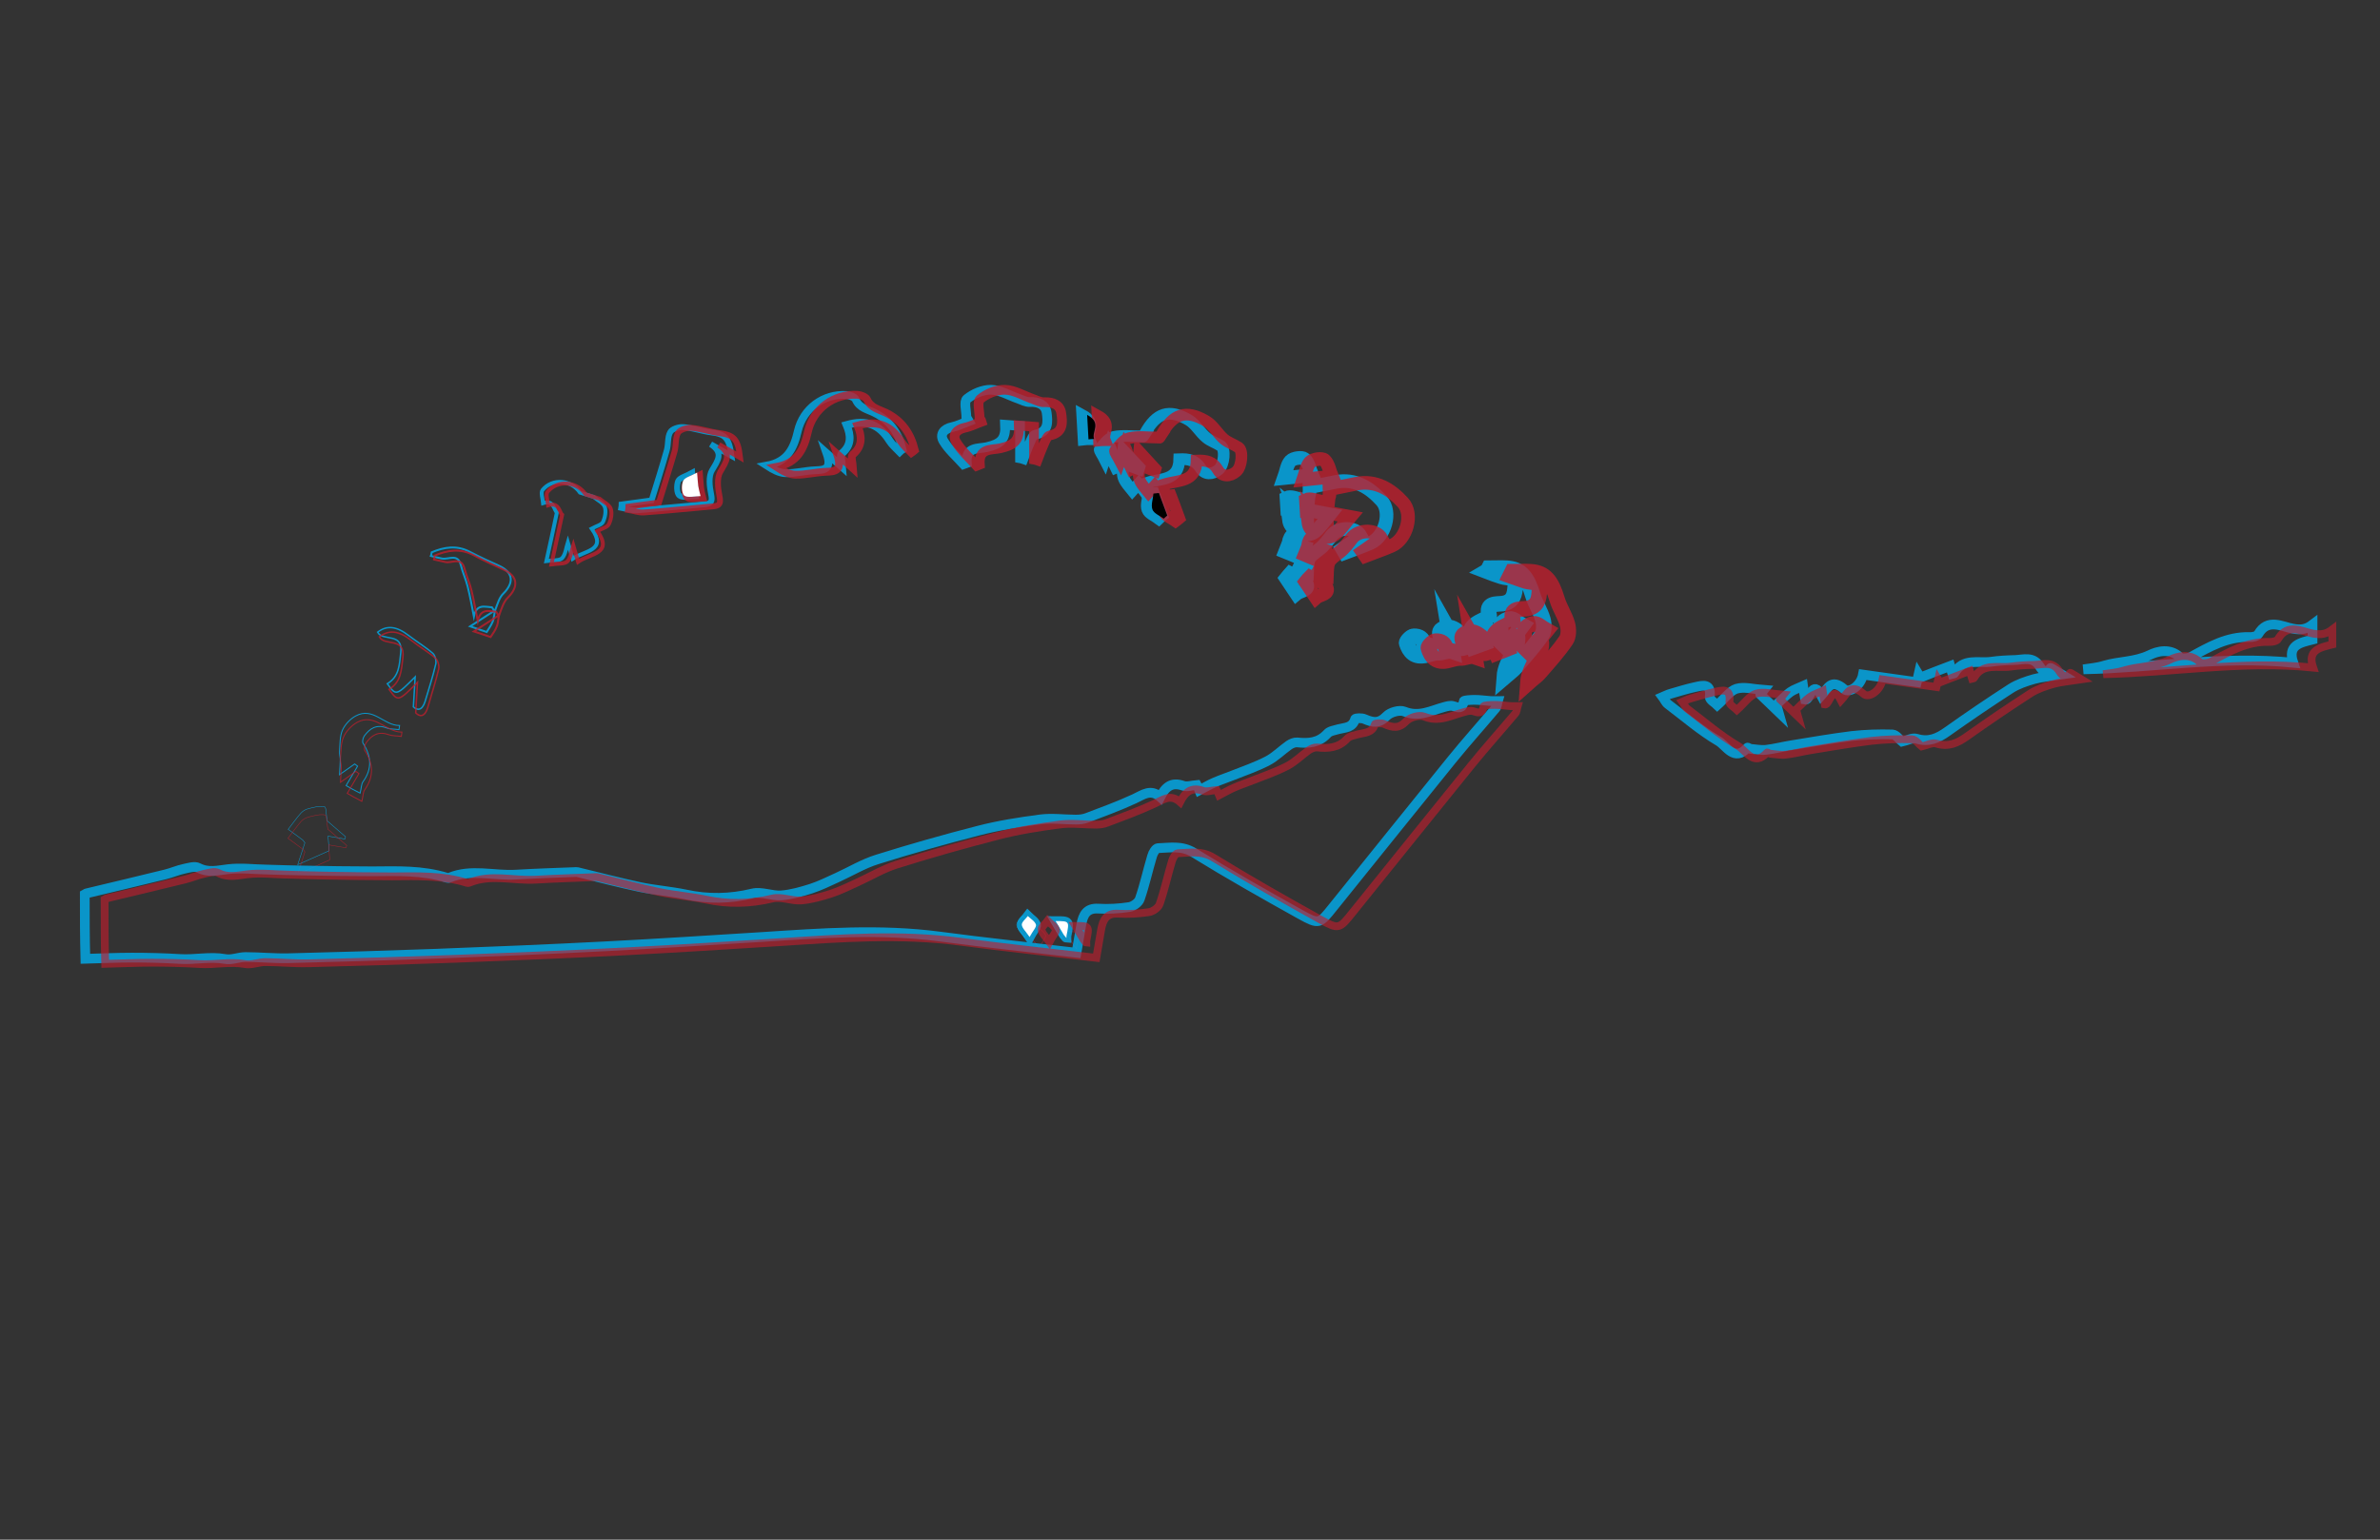 <?xml version="1.0" encoding="utf-8"?>
<!-- Generator: Adobe Illustrator 22.0.1, SVG Export Plug-In . SVG Version: 6.00 Build 0)  -->
<svg version="1.1" id="Layer_1" xmlns="http://www.w3.org/2000/svg" xmlns:xlink="http://www.w3.org/1999/xlink" x="0px" y="0px"
	 viewBox="0 0 1224 792" style="enable-background:new 0 0 1224 792;" xml:space="preserve">
<rect x="0" y="0" width="1224" height="792" fill="#333333" stroke="none"/>
<style type="text/css">
	.st0{opacity:0.8;}
	.st1{fill:none;stroke:#00AEEF;stroke-width:4;stroke-miterlimit:10;}
	.st2{fill:none;stroke:#00AEEF;stroke-width:5;stroke-miterlimit:10;}
	.st3{fill:none;stroke:#00AEEF;stroke-width:3;stroke-miterlimit:10;}
	.st4{fill:none;stroke:#00AEEF;stroke-width:2;stroke-miterlimit:10;}
	.st5{fill:none;stroke:#00AEEF;stroke-miterlimit:10;}
	.st6{fill:none;stroke:#00AEEF;stroke-width:0.75;stroke-miterlimit:10;}
	.st7{fill:none;stroke:#00AEEF;stroke-width:0.5;stroke-miterlimit:10;}
	.st8{fill:none;stroke:#00AEEF;stroke-width:0.25;stroke-miterlimit:10;}
	.st9{fill:none;stroke:#00AEEF;stroke-width:8;stroke-miterlimit:10;}
	.st10{fill:none;stroke:#00AEEF;stroke-width:7;stroke-miterlimit:10;}
	.st11{fill:none;stroke:#00AEEF;stroke-width:6;stroke-miterlimit:10;}
	.st12{fill:none;stroke:#BE1E2D;stroke-width:4;stroke-miterlimit:10;}
	.st13{fill:none;stroke:#BE1E2D;stroke-width:5;stroke-miterlimit:10;}
	.st14{fill:none;stroke:#BE1E2D;stroke-width:3;stroke-miterlimit:10;}
	.st15{fill:none;stroke:#BE1E2D;stroke-width:2;stroke-miterlimit:10;}
	.st16{fill:none;stroke:#BE1E2D;stroke-miterlimit:10;}
	.st17{fill:none;stroke:#BE1E2D;stroke-width:0.75;stroke-miterlimit:10;}
	.st18{fill:none;stroke:#BE1E2D;stroke-width:0.5;stroke-miterlimit:10;}
	.st19{fill:none;stroke:#BE1E2D;stroke-width:0.25;stroke-miterlimit:10;}
	.st20{fill:none;stroke:#BE1E2D;stroke-width:8;stroke-miterlimit:10;}
	.st21{fill:none;stroke:#BE1E2D;stroke-width:7;stroke-miterlimit:10;}
	.st22{fill:none;stroke:#BE1E2D;stroke-width:6;stroke-miterlimit:10;}
	.st23{opacity:0.8;fill:none;stroke:#00AEEF;stroke-width:5;stroke-miterlimit:10;}
	.st24{fill:#FFFFFF;}
	.st25{opacity:0.8;fill:none;stroke:#BE1E2D;stroke-width:4;stroke-miterlimit:10;}
</style>
<g class="st0">
	<path class="st1" d="M462.7,232.4c-1.8-1.9-3.9-3.6-5.2-5.7c-5.3-8.4-11.8-11-22.1-8.1c2.2,5.3,2.7,10.4-2.5,14.7
		c-1,0.8,0,4,0.2,6.9c-2.5-2.2-4.4-3.9-8.1-7.2c3,8.6-1.1,8.7-5.7,8.9c-5.1,0.2-10.2,1.6-15.3,1.5c-3.3-0.1-6.5-1.9-9.6-3.9
		c10.6-1.9,13.9-9,15.9-17.7c2.7-11.7,13.3-19.4,25-18.6c1.7,0.1,4.3,1.1,4.8,2.4c1.9,4.3,6.1,5,9.5,6.7c8.2,4,12.6,10.6,14.6,18.9
		C463.7,231.5,463.2,231.9,462.7,232.4z"/>
	<path class="st2" d="M497,214.8c0-3.3-1.4-8.3,0.3-9.6c3.3-2.7,8.2-4.8,12.4-4.7c4.7,0.1,9.4,3,14.1,4.6c1.9,0.7,3.9,1.8,5.8,1.7
		c4.4-0.2,8.1,1.3,8.7,5.6c0.6,4.5,1.1,9.9-5.9,11.2c-1.1,0.2-2.1,2.5-2.7,4c-1.3,2.8-2.3,5.7-3.4,8.6c-0.6-0.2-1.1-0.4-1.7-0.5
		c0-5.3,0-10.7,0-16.6c-2.8-0.2-5.2-0.4-7.7-0.6c0.4,7.3-2,9.8-9.4,11.5c-4.5,1-11-0.3-10.3,8.2c-0.5,0.2-1,0.4-1.6,0.6
		c-3.6-4-7.8-7.6-10.4-12c-2-3.4,0.2-6.2,4.5-7.1c2.9-0.6,5.6-2,8.5-3.1C497.8,215.9,497.4,215.4,497,214.8z"/>
	<path class="st3" d="M376.2,234.5c-3.6-2-7.1-4-10.7-6c6.7,4.4,3.8,8.2,0.7,13.4c-1.9,3.1-1.3,8.3-0.5,12.2c0.8,3.8,0.2,5-3.5,5.3
		c-11.6,1-23.1,2.2-34.7,3.1c-2.6,0.2-5.3-0.8-8-1.3c0.1-0.6,0.2-1.1,0.2-1.7c5.1-0.7,10.2-1.4,15.4-2.1c2.7-8.7,5.4-17.2,7.8-25.7
		c0.9-3.1,0.3-6.8,1.8-9.4c0.9-1.7,4.5-2.8,6.8-2.6c4.8,0.4,9.4,2.1,14.2,2.7C372.8,223.3,375,225.1,376.2,234.5z M356,243.2
		c-3.2,1.8-6.4,2.5-7.2,4.2c-0.9,2.1-0.8,6.4,0.6,7.5c1.6,1.3,5.2,0.3,8.4,0.3c-0.5-2.4-0.9-3.8-1.2-5.2
		C356.3,248.5,356.3,246.9,356,243.2z"/>
	<path class="st4" d="M281,288.6c2-9,3.6-16.5,5.4-25c-1.4-1-1.5-6.6-7.1-4.8c-0.2-2.3-1.3-5.4-0.3-6.7c5-6.2,14.7-5.4,19.3,1.3
		l7,2.2c2,1.7,4.9,3,5.7,5.1c0.8,2.2,0.2,5.5-0.9,7.8c-0.7,1.5-3.4,2.1-5.8,3.4c8.1,11.4-3.5,11.2-9.8,15.5
		c-0.9-3.1-1.8-5.9-2.5-8.4c-0.8,2.6-1.1,6.1-2.9,8.1C287.8,288.5,284.4,288.1,281,288.6z"/>
	<path class="st5" d="M222,284.1c6.5-2.7,12.9-3.8,19.7-0.2c4.9,2.6,10,4.9,15.1,7.2c7.1,3.3,7.7,8.6,2.1,14.2c-2.1,2-3,5.3-4.1,8.2
		c-0.7,1.9-0.6,4.2-1.4,6.2c-0.8,2.1-2.3,4-3.1,5.4c-3-1-5.6-1.9-8.5-2.9c4.4-2.8,8.4-5.4,12.4-8c-0.4-0.6-0.8-1.2-1.2-1.8
		c-3.6-0.2-7.9-2-9.3,4.7c-1-5.1-1.9-10.3-3.2-15.4c-0.9-3.7-2.6-7.3-3.5-11c-1.6-6.3-6.3-2.7-9.7-3.4c-1.9-0.4-3.8-0.8-5.7-1.3
		C221.8,285.5,221.9,284.8,222,284.1z"/>
	<path class="st6" d="M212.6,363.6c0.4-6.4,0.6-10.9,0.9-15.4c-9.8,9.8-9.8,9.8-14.3,3.5c6.1-3.7,6.2-9.6,6.9-16
		c1.3-10.6-9.3-5.6-11.9-10.5c4.8-3.7,9.8-3.1,16.1,1.8c4,3.1,8.4,5.7,12.2,9c1.3,1.1,2,3.9,1.6,5.6c-1.5,6.5-3.6,12.9-5.5,19.3
		C217,365.8,214.5,365.4,212.6,363.6z"/>
	<path class="st7" d="M178,404.1c2.5-4.3,4.2-7.2,5.9-10c-0.5-0.4-1-0.7-1.5-1.1c-2,1.4-3.9,2.8-7.8,5.5c0.2-3.6,0.4-5.7,0.4-7.8
		c0-1.4-0.5-2.7-0.4-4.1c0.3-3.7,0.1-7.7,1.5-11c1.3-2.9,4-5.8,6.8-7.3c9-4.9,14.6,5,22.6,4.9c-0.1,0.7-0.2,1.4-0.3,2.1
		c-2.2-0.3-4.5-0.1-6.5-0.9c-5.1-1.9-8.5,0.3-11.3,4.1c-0.7,1-1.2,3-0.7,3.8c4.3,6.7,4.8,13.2,0,19.8c-0.9,1.2-0.8,3.1-1.5,5.9
		C182.3,406.6,179.9,405.2,178,404.1z"/>
	<path class="st8" d="M168.2,422.2c2.8,2.4,6.2,5.3,9.5,8.2c-0.1,0.4-0.2,0.8-0.3,1.2c-2.7-0.5-5.4-0.9-8.7-1.5
		c0.2,2.6,0.4,5,0.6,7.5c-5,2.2-10.1,4.5-16.2,7.2c1.6-5,2.7-8.3,3.7-11.3c-0.6-0.7-0.8-1.1-1.1-1.4c-2.5-1.9-5-3.7-7.5-5.5
		c2.2-2.8,4.2-5.7,6.6-8.4c0.9-1,2.4-1.9,3.7-2.2c2.8-0.7,5.8-1.6,8.4-1C167.8,415.1,167.8,419.5,168.2,422.2z"/>
	<g>
		<path class="st9" d="M765.7,292.3c3.1,0,6.3-0.2,9.4,0c7,0.5,10.4,4.4,13.2,13.9c1.3,4.3,4,8.2,5.2,12.5c0.7,2.5,0.7,6.1-0.6,8
			c-3.9,5.7-8.7,11-13.2,16.3c-1.4,1.6-3.2,2.9-6.1,5.4c0.7-9.8,9-15.3,6.4-22.8c1.3-1.6,2.2-2.7,3-3.8c-2.2-1.2-4.7-3.8-6.6-3.4
			c-7.3,1.6-4.1,7.1-2.9,13.5c-4.5-4.4-7.7-7.6-11-10.8c-0.7,0.5-1.3,1-2,1.5c0.8,2.4,1.7,4.9,2.8,8.2c-1.7,0.6-3.6,1.4-5.6,2.1
			c-3.1-8.3-2-10.7,5.5-14.2c1.1-0.5,2.9-1.7,2.7-2.1c-1.9-6.7,3.8-5.7,6.8-6.1c5.8-0.8,6.3-5,6.6-9.2c0.3-4.9-4-3.8-6.8-4.7
			c-2.7-0.8-5.3-1.8-7.9-2.8C765.1,293.5,765.4,292.9,765.7,292.3z"/>
		<path class="st9" d="M741.7,333.6c3-3.4-5.9-9.1,2.4-10.8c4-0.8,9.8,5,10.4,9.8c-3.9,1.7-3.9,1.7-9.4-8.1
			c0.7,4.4,1.2,7.1,1.8,10.6c-3.9-1.3-8.4,3.8-10.7-2.8C738,332.8,739.9,333.2,741.7,333.6z"/>
		<path class="st9" d="M733.9,336.9c-6.6,1.7-9.1-1.8-10.5-6.1c-0.2-0.8,2.3-3.5,3.6-3.5C733.5,327.1,731.9,332.9,733.9,336.9z"/>
	</g>
	<g>
		<path class="st10" d="M672.2,262.5c0.1-0.9,0.2-1.7,0.3-2.6c-3.3,0.4-6.7,0.9-10.6,1.4c-0.1-1.4-0.2-3.4-0.3-5.2
			c4.3-2.2,12.5,6.2,11.9-5.5c4.6-0.9,9.1-1.9,13.5-2.7c9.9-1.9,17.4,2.9,23.5,9.6c5.4,5.9,1.8,18.5-5.6,21.8
			c-4.4,1.9-8.9,3.5-13.4,5.2c-0.4-0.7-0.9-1.4-1.3-2.1c3.2-2.2,6.4-4.5,9.6-6.7c-2.7-4.9-11.5-4.7-15-0.2c-1.9,2.5-3.8,5.1-6.3,7
			c-5.9,4.5-6,4.3-6.3,12.1c-1.6-0.3-3-0.5-4.9-0.9c1.1-2.2,2.1-4,3-5.9c-3.3-1.4-6.3-2.7-9.3-3.9c0.3-0.7,0.5-1.4,0.8-2.2
			c3,0.4,5.9,0.8,8.9,1.1c0.1-0.4,0.2-0.8,0.3-1.1c-2.8-0.7-5.6-1.5-8.4-2.2c0.9-5,3.4-5.8,7.8-4.7c1.8,0.5,4.7-0.2,6.1-1.5
			c2.9-2.6,5.2-6,7.4-8.7c-3.2-0.6-7.5-1.5-11.8-2.3L672.2,262.5z"/>
		<path class="st10" d="M674.8,244.4c-5.1,0.5-8.9,0.9-14.5,1.5c1.2-3.3,1.5-6.8,3.4-8.8c1.4-1.5,6-2.1,7.2-1
			C673.1,238,673.6,241.6,674.8,244.4z"/>
		<path class="st10" d="M663.5,294.9c2.9,1.6,7.1,2.5,8.4,5c2,3.9-3.2,3.9-5.2,5.6c-1.8-2.7-3.6-5.4-5.4-8.1
			C662,296.5,662.8,295.7,663.5,294.9z"/>
		<path class="st10" d="M672,262.3c0.2,3.3,0.3,6.7,0.5,10.6c-4.2-0.8-8.9,0.6-9.7-5.9c1.6-0.2,3-0.3,4.6-0.5c-0.4-1-0.7-2-1.7-4.8
			c2.4,2,3.5,2.9,4.7,3.9c0.6-1,1.1-2,1.7-3.1C672.2,262.5,672,262.3,672,262.3z"/>
	</g>
	<g>
		<path class="st11" d="M606.5,236.2c-0.2,11.3-9.5,9.8-16.4,12.1c0,1.6,0,3.1,0,6.5c-2.1-2.8-3.3-4.2-4.6-5.9
			c-1,1.1-1.9,2.2-3.1,3.5c-3.2-4-7.3-7.6-3.3-13.5c2.3,0.9,4.4,1.7,6.6,2.5c0.1-0.3,0.1-0.7,0.2-1c-2.7-2.9-5.3-5.7-8.3-8.9
			c-0.4,3.4-0.4,5.6-1,7.6c-0.2,0.7-1.8,1-2.7,1.4c-0.5-1.1-1.3-2.1-1.5-3.2c-0.4-2.7-0.4-5.4-1.9-8.3c-0.7,2.1-1.4,4.1-2.4,7.2
			c-1.1-2.2-2.9-4.6-2.5-5.1c2-2.5,4.3-5.7,7-6.3c4.5-1,9.4-0.3,15.3-0.3c-0.2,0.3,0.5-0.7,1.1-1.8c5.7-10.3,12.2-12.6,22.4-6.6
			c3.5,2.1,5.7,6.3,9,9c2.1,1.8,5.1,2.7,7.5,4.3c2.4,1.6,1.7,9.7-1.1,12.1c-3.3,2.8-7.3,2.8-9.4-0.7
			C614.8,236.8,611.5,236,606.5,236.2z"/>
		<path class="st11" d="M593.4,253.7c1.4,3.9,2.9,7.7,4.3,11.6c-0.6,0.5-1.2,1-1.8,1.6c-2-1.5-5.1-2.7-5.8-4.7
			c-0.9-2.3,0.3-5.4,0.5-8.2C591.6,253.9,592.5,253.8,593.4,253.7z"/>
		<path class="st11" d="M557.3,226.1c-0.2-3.8-0.4-7.6-0.7-12.6c7.8,4.2,2.1,8.7,3.6,12.4C559.2,225.9,558.2,226,557.3,226.1z"/>
	</g>
	<path class="st8" d="M526.9,482.1c-2-3-3.9-4.6-4-6.3c-0.1-1.4,2-3,3.1-4.5c1.5,1.5,3.7,2.7,4.2,4.5
		C530.6,477,528.7,478.9,526.9,482.1z"/>
	<path class="st8" d="M544.6,481c-0.6-1.1-2.2-3.8-4.2-7.1c7.1,0,7.1,0,5.6,7.5c-0.1,0.4,0,0.8,0,1.2
		C545.9,482.5,545.8,482.5,544.6,481z"/>
</g>
<g class="st0">
	<path class="st12" d="M468.8,233c-1.8-1.9-3.9-3.6-5.3-5.8c-5.4-8.5-12.1-11.2-22.5-8.3c2.3,5.4,2.8,10.6-2.5,15
		c-1,0.8,0,4.1,0.2,7c-2.5-2.3-4.5-4-8.2-7.3c3,8.8-1.1,8.9-5.8,9.1c-5.2,0.2-10.4,1.6-15.6,1.5c-3.3-0.1-6.6-1.9-9.8-4
		c10.8-2,14.2-9.1,16.2-18.1c2.7-11.9,13.5-19.7,25.5-19c1.7,0.1,4.3,1.1,4.9,2.4c2,4.4,6.2,5.1,9.7,6.8
		c8.4,4.1,12.8,10.8,14.9,19.3C469.9,232.1,469.4,232.6,468.8,233z"/>
	<path class="st13" d="M503.8,215.1c0-3.4-1.4-8.4,0.3-9.8c3.3-2.8,8.4-4.9,12.7-4.8c4.8,0.1,9.5,3,14.3,4.7c2,0.7,4,1.8,5.9,1.7
		c4.5-0.2,8.2,1.3,8.8,5.7c0.7,4.6,1.2,10.1-6,11.4c-1.2,0.2-2.1,2.6-2.8,4.1c-1.3,2.9-2.4,5.9-3.5,8.8c-0.6-0.2-1.1-0.4-1.7-0.5
		c0-5.4,0-10.9,0-16.9c-2.8-0.2-5.3-0.4-7.8-0.6c0.4,7.4-2,10-9.6,11.7c-4.6,1-11.2-0.3-10.5,8.4c-0.5,0.2-1.1,0.4-1.6,0.6
		c-3.6-4-7.9-7.7-10.6-12.3c-2.1-3.5,0.2-6.4,4.5-7.3c3-0.6,5.8-2.1,8.6-3.1C504.6,216.2,504.2,215.7,503.8,215.1z"/>
	<path class="st14" d="M380.6,235.1c-3.6-2.1-7.3-4.1-10.9-6.2c6.8,4.5,3.9,8.4,0.8,13.7c-1.9,3.2-1.3,8.5-0.5,12.5
		c0.8,3.9,0.2,5.1-3.5,5.4c-11.8,1-23.6,2.3-35.4,3.1c-2.7,0.2-5.4-0.9-8.1-1.3c0.1-0.6,0.2-1.1,0.2-1.7c5.2-0.7,10.4-1.4,15.7-2.1
		c2.7-8.9,5.5-17.5,8-26.2c0.9-3.1,0.3-6.9,1.8-9.6c0.9-1.7,4.6-2.8,6.9-2.6c4.9,0.4,9.6,2.1,14.5,2.7
		C377.2,223.8,379.5,225.6,380.6,235.1z M360,244.1c-3.3,1.8-6.5,2.5-7.3,4.3c-1,2.2-0.8,6.5,0.6,7.7c1.7,1.4,5.3,0.3,8.5,0.3
		c-0.6-2.4-1-3.8-1.2-5.3C360.4,249.4,360.3,247.8,360,244.1z"/>
	<path class="st15" d="M283.6,290.3c2-9.2,3.6-16.8,5.5-25.5c-1.4-1.1-1.5-6.7-7.2-4.9c-0.2-2.3-1.4-5.5-0.3-6.9
		c5.1-6.3,14.9-5.5,19.6,1.3l7.1,2.2c2,1.7,5,3,5.8,5.2c0.8,2.3,0.2,5.6-1,8c-0.8,1.6-3.5,2.1-5.9,3.5c8.3,11.6-3.5,11.4-9.9,15.8
		c-0.9-3.2-1.8-6-2.5-8.5c-0.9,2.7-1.1,6.2-3,8.3C290.5,290.2,287,289.8,283.6,290.3z"/>
	<path class="st16" d="M223.5,285.8c6.6-2.8,13.2-3.9,20.1-0.2c5,2.7,10.2,5,15.4,7.4c7.3,3.3,7.9,8.8,2.1,14.5
		c-2.1,2.1-3.1,5.4-4.2,8.4c-0.8,2-0.6,4.3-1.4,6.3c-0.8,2.2-2.3,4.1-3.2,5.5c-3.1-1-5.7-2-8.6-2.9c4.4-2.9,8.6-5.5,12.7-8.2
		c-0.4-0.6-0.8-1.3-1.2-1.9c-3.6-0.3-8-2.1-9.5,4.8c-1.1-5.2-1.9-10.5-3.2-15.7c-0.9-3.8-2.6-7.4-3.6-11.2c-1.6-6.5-6.5-2.7-9.9-3.5
		c-2-0.4-3.9-0.9-5.8-1.3C223.3,287.1,223.4,286.4,223.5,285.8z"/>
	<path class="st17" d="M213.8,366.7c0.4-6.5,0.6-11.1,0.9-15.7c-10,10-10,10-14.6,3.6c6.2-3.8,6.3-9.8,7.1-16.3
		c1.3-10.8-9.5-5.7-12.1-10.7c4.9-3.8,10-3.2,16.4,1.8c4,3.2,8.5,5.8,12.4,9.1c1.3,1.1,2.1,4,1.7,5.7c-1.6,6.6-3.7,13.1-5.6,19.7
		C218.4,369.1,215.8,368.7,213.8,366.7z"/>
	<path class="st18" d="M178.6,408.1c2.6-4.4,4.3-7.3,6-10.2c-0.5-0.4-1-0.7-1.6-1.1c-2,1.4-4,2.8-7.9,5.6c0.2-3.7,0.4-5.8,0.4-8
		c0-1.4-0.5-2.8-0.4-4.1c0.3-3.8,0.1-7.8,1.6-11.2c1.3-3,4.1-5.9,6.9-7.5c9.2-5,14.9,5.1,23.1,5c-0.1,0.7-0.2,1.4-0.3,2.2
		c-2.2-0.3-4.6-0.2-6.6-0.9c-5.2-1.9-8.7,0.3-11.5,4.2c-0.7,1-1.2,3.1-0.7,3.9c4.4,6.8,4.8,13.4,0,20.2c-0.9,1.2-0.8,3.1-1.5,6
		C182.9,410.6,180.5,409.2,178.6,408.1z"/>
	<path class="st19" d="M168.6,426.5c2.9,2.5,6.3,5.4,9.7,8.4c-0.1,0.4-0.2,0.8-0.4,1.2c-2.7-0.5-5.5-0.9-8.9-1.5
		c0.2,2.6,0.4,5,0.6,7.7c-5.1,2.3-10.3,4.6-16.5,7.4c1.7-5.1,2.7-8.4,3.7-11.5c-0.6-0.8-0.8-1.2-1.1-1.4c-2.5-1.9-5.1-3.8-7.6-5.6
		c2.2-2.9,4.3-5.8,6.7-8.6c0.9-1.1,2.4-1.9,3.8-2.3c2.8-0.7,5.9-1.6,8.6-1.1C168.1,419.3,168.1,423.8,168.6,426.5z"/>
	<g>
		<path class="st20" d="M777.7,294.1c3.2,0,6.4-0.2,9.6,0c7.2,0.5,10.6,4.5,13.5,14.2c1.3,4.4,4.1,8.4,5.3,12.8
			c0.7,2.5,0.7,6.2-0.7,8.2c-4,5.9-8.8,11.2-13.5,16.6c-1.4,1.7-3.3,2.9-6.2,5.5c0.7-10,9.2-15.6,6.5-23.2c1.3-1.6,2.2-2.8,3.1-3.9
			c-2.2-1.2-4.8-3.8-6.7-3.4c-7.5,1.7-4.2,7.3-3,13.8c-4.5-4.4-7.9-7.7-11.2-11c-0.7,0.5-1.4,1-2,1.6c0.9,2.5,1.7,5,2.9,8.4
			c-1.7,0.7-3.7,1.4-5.7,2.2c-3.1-8.4-2.1-10.9,5.7-14.5c1.1-0.5,2.9-1.7,2.8-2.1c-1.9-6.8,3.8-5.8,6.9-6.2c5.9-0.9,6.5-5.1,6.7-9.4
			c0.3-5-4.1-3.9-7-4.8c-2.7-0.8-5.4-1.9-8-2.8C777.1,295.3,777.4,294.7,777.7,294.1z"/>
		<path class="st20" d="M753.2,336.2c3.1-3.4-6-9.2,2.5-11c4-0.9,10,5.1,10.6,10c-4,1.7-4,1.7-9.6-8.2c0.7,4.5,1.2,7.3,1.8,10.8
			c-4-1.4-8.5,3.9-10.9-2.8C749.5,335.3,751.5,335.8,753.2,336.2z"/>
		<path class="st20" d="M745.3,339.6c-6.8,1.8-9.3-1.8-10.7-6.2c-0.3-0.8,2.3-3.5,3.6-3.6C744.9,329.5,743.3,335.5,745.3,339.6z"/>
	</g>
	<g>
		<path class="st21" d="M682.4,263.7c0.1-0.9,0.2-1.8,0.3-2.6c-3.4,0.4-6.8,0.9-10.8,1.4c-0.1-1.4-0.2-3.4-0.3-5.3
			c4.4-2.2,12.8,6.3,12.2-5.6c4.7-0.9,9.2-1.9,13.8-2.8c10.1-1.9,17.7,2.9,23.9,9.7c5.5,6,1.9,18.9-5.7,22.2
			c-4.5,2-9.1,3.5-13.7,5.3c-0.5-0.7-0.9-1.4-1.4-2.1c3.3-2.3,6.5-4.6,9.8-6.8c-2.8-5-11.8-4.8-15.3-0.2c-1.9,2.5-3.9,5.2-6.4,7.1
			c-6,4.6-6.1,4.4-6.4,12.3c-1.6-0.3-3.1-0.6-5-0.9c1.2-2.3,2.1-4.1,3.1-6c-3.4-1.4-6.4-2.7-9.5-4c0.3-0.7,0.5-1.5,0.8-2.2
			c3,0.4,6,0.8,9.1,1.2c0.1-0.4,0.2-0.8,0.3-1.2c-2.9-0.8-5.7-1.5-8.6-2.3c0.9-5.1,3.5-5.9,7.9-4.7c1.8,0.5,4.8-0.2,6.2-1.5
			c3-2.7,5.3-6.1,7.6-8.8c-3.3-0.6-7.6-1.5-12-2.3L682.4,263.7z"/>
		<path class="st21" d="M685,245.2c-5.2,0.5-9.1,0.9-14.7,1.5c1.2-3.4,1.6-6.9,3.5-9c1.5-1.5,6.1-2.2,7.4-1
			C683.3,238.7,683.8,242.4,685,245.2z"/>
		<path class="st21" d="M673.6,296.7c2.9,1.6,7.3,2.6,8.5,5.1c2,4-3.3,3.9-5.3,5.7c-1.8-2.7-3.7-5.5-5.5-8.2
			C672,298.4,672.8,297.5,673.6,296.7z"/>
		<path class="st21" d="M682.2,263.5c0.2,3.4,0.3,6.8,0.5,10.8c-4.3-0.8-9.1,0.7-9.9-6c1.7-0.2,3.1-0.4,4.7-0.5
			c-0.4-1.1-0.7-2.1-1.7-4.9c2.5,2,3.6,3,4.8,4c0.6-1,1.2-2.1,1.7-3.1C682.4,263.7,682.2,263.5,682.2,263.5z"/>
	</g>
	<g>
		<path class="st22" d="M615.4,236.9c-0.2,11.5-9.6,10-16.8,12.3c0,1.6,0,3.2,0,6.6c-2.2-2.8-3.3-4.3-4.7-6c-1,1.1-1.9,2.2-3.2,3.6
			c-3.3-4.1-7.4-7.8-3.4-13.7c2.4,0.9,4.5,1.7,6.7,2.6c0.1-0.3,0.1-0.7,0.2-1c-2.7-2.9-5.4-5.8-8.4-9.1c-0.4,3.5-0.4,5.7-1,7.7
			c-0.2,0.7-1.8,1-2.8,1.5c-0.5-1.1-1.3-2.1-1.5-3.3c-0.4-2.8-0.4-5.5-2-8.5c-0.7,2.1-1.4,4.2-2.5,7.4c-1.2-2.3-3-4.7-2.5-5.2
			c2-2.5,4.4-5.8,7.2-6.4c4.6-1.1,9.6-0.3,15.6-0.3c-0.2,0.3,0.6-0.7,1.2-1.8c5.8-10.5,12.5-12.8,22.8-6.7c3.6,2.1,5.9,6.4,9.1,9.2
			c2.2,1.9,5.2,2.8,7.6,4.4c2.4,1.6,1.7,9.9-1.1,12.3c-3.3,2.9-7.5,2.9-9.5-0.7C623.9,237.5,620.6,236.7,615.4,236.9z"/>
		<path class="st22" d="M602.1,254.8c1.5,3.9,3,7.9,4.4,11.8c-0.6,0.5-1.2,1.1-1.9,1.6c-2.1-1.5-5.2-2.7-6-4.7
			c-0.9-2.4,0.3-5.5,0.5-8.3C600.2,255,601.1,254.9,602.1,254.8z"/>
		<path class="st22" d="M565.2,226.6c-0.2-3.8-0.4-7.7-0.7-12.8c7.9,4.3,2.2,8.9,3.7,12.6C567.2,226.4,566.2,226.5,565.2,226.6z"/>
	</g>
	<path class="st19" d="M534.3,487.6c-2-3-4-4.7-4.1-6.4c-0.1-1.5,2-3,3.2-4.6c1.5,1.5,3.7,2.8,4.3,4.5
		C538,482.4,536.1,484.4,534.3,487.6z"/>
	<path class="st19" d="M552.3,486.4c-0.7-1.1-2.3-3.8-4.3-7.2c7.3,0,7.3,0,5.7,7.6c-0.1,0.4,0,0.8,0,1.3
		C553.6,488,553.5,488,552.3,486.4z"/>
</g>
<path class="st23" d="M43.6,460.1c0.4-0.2,0.7-0.6,1.1-0.6c13.4-3.2,26.9-6.4,40.3-9.7c3.3-0.8,6.4-2.2,9.7-2.9
	c2.4-0.5,5.5-1.5,7.3-0.5c5.2,2.7,10,1.3,15.3,0.7c6.6-0.8,13.3,0.1,20,0.2c6.5,0.2,13.1,0.4,19.6,0.5c11.5,0.2,23.1,0.4,34.6,0.4
	c12.9-0.1,25.7-0.6,38.3,3.3c0.4,0.1,0.9,0.2,1.3,0c11.2-4.7,22.9-0.9,34.3-1.6c10.1-0.6,20.2-0.9,30.2-1.3c0.4,0,0.9-0.1,1.3,0
	c10.7,2.6,21.4,5.4,32.2,7.7c7.7,1.6,15.7,2.2,23.5,3.8c11.6,2.5,22.8,2.3,34.4-0.5c4.6-1.1,9.9,1.3,14.7,1
	c5.2-0.4,10.5-1.9,15.5-3.5c4.6-1.5,9-3.7,13.4-5.7c6.8-3.1,13.4-7.1,20.5-9.3c17.2-5.4,34.5-10.3,52-14.8
	c10.4-2.7,21.2-4.4,31.9-5.8c6-0.8,12.2,0.1,18.3,0.1c1.9,0,3.9-0.2,5.7-0.9c8.2-3.1,16.4-6.1,24.4-9.8c4.5-2.1,8.4-5.3,13.3-0.9
	c2.5-5,5.7-8,11.8-5.8c1.9,0.7,4.4-0.2,7-0.4c0.5,0.9,1.1,2.2,1.3,2.7c2.7-1.4,5.2-2.9,7.8-4c3.2-1.4,6.6-2.5,9.8-3.8
	c5.9-2.3,11.9-4.4,17.5-7.3c4-2.1,7.3-5.5,11-8.1c1.2-0.8,2.8-1.5,4.2-1.4c5.8,0.6,11.1,0.3,15.5-4.5c1.2-1.4,3.7-1.7,5.7-2.3
	c3.4-0.9,7.3-0.6,8.6-5.2c0.1-0.5,3.5-0.7,4.9,0c4.2,1.8,7.4,2.5,11.2-1.5c1.9-2,6.7-3.4,9.2-2.4c7.6,3.1,13.8-0.5,20.5-2.3
	c1.5-0.4,3.2-0.9,4.6-0.5c2.8,0.9,4.9,1.6,5.5-2.5c0.1-0.5,3.7-0.7,5.6-0.7c2.7,0,5.3,0.4,8,0.6c1.3,0.1,2.6,0,3.9,0
	c-0.4,1.3-0.4,2.9-1.2,3.8c-7.5,8.9-15.3,17.6-22.6,26.6c-20.4,25.2-40.7,50.5-61,75.7c-6.9,8.6-7.1,9-16.7,3.7
	c-18.5-10.3-36.9-20.7-54.9-31.8c-6.2-3.8-12.2-2.5-18.4-2.3c-1.1,0-2.6,2.5-3,4.1c-2.2,7.3-3.8,14.8-6.3,22
	c-0.6,1.9-3.4,3.9-5.5,4.2c-5.2,0.8-10.6,1.1-15.8,0.8c-6.2-0.4-7.9,3.3-8.8,8.2c-0.8,4.6-1.6,9.1-2.5,14.5
	c-23.6-2.8-46.8-5.2-70-8.3c-30.7-4.1-61.3-1.8-92,0.2c-26.9,1.7-53.7,3.4-80.6,4.8c-29,1.5-58,2.7-87,3.8
	c-25.2,0.9-50.3,1.7-75.5,2.3c-7.4,0.2-14.8-0.6-22.2-0.6c-3.6,0-7.3,1.7-10.6,1c-7.8-1.4-15.4,0.5-23.2,0
	c-8.2-0.5-16.4-0.7-24.6-0.7c-8,0-16,0.4-24,0.6C43.6,482.2,43.6,471.2,43.6,460.1z M529.5,482c1.7-3.2,3.6-5.1,3.3-6.3
	c-0.5-1.7-2.7-3-4.2-4.5c-1.1,1.5-3.2,3-3.1,4.5C525.5,477.4,527.5,479,529.5,482z M547.1,480.9c1.2,1.5,1.3,1.6,1.4,1.6
	c0-0.4-0.1-0.8,0-1.2c1.5-7.5,1.5-7.5-5.6-7.5C544.9,477.1,546.5,479.8,547.1,480.9z"/>
<path class="st23" d="M1189.3,329c-6.3,1.6-13,2.8-9.9,11.9c-36.7-3.7-72.1,2.7-107.9,3.4c3.6-0.6,7.2-0.8,10.6-1.9
	c7.7-2.3,15.8-1.8,23.5-5.5c3.8-1.9,10.5-3.7,15.5,1.2c0.9,0.9,4.1,0.6,5.7-0.2c9.4-5.2,18.7-10.5,30-10.2c1.6,0.1,4-0.4,4.6-1.5
	c4.8-8.4,12.3-3.8,17.9-2.8c4.3,0.8,7,0.2,10-2.1C1189.3,323.9,1189.3,326.5,1189.3,329z"/>
<path class="st23" d="M1002.9,342.6c0.2,0.8,0.7,2.4,1.2,4c0.4-0.1,0.9-0.1,1-0.3c4.4-8,12.3-5,18.9-5.9c4.1-0.6,8.3-0.8,12.4-0.9
	c4.3-0.2,9-1.9,12.3,2.9c1.2,1.8,3,4.9,5.9,1.2c0.1-0.2,2.7,1.6,5.7,3.4c-5.9,0.9-10.2,1.2-14.2,2.3c-4.2,1.2-8.4,2.6-12,4.9
	c-11,7.1-21.9,14.5-32.6,22.1c-4.9,3.5-9.6,5.6-15.8,3.7c-2.2-0.7-5.1,1-7.5,1.5c-1.2-0.9-3-3.6-4.9-3.7c-7-0.2-14,0-21,0.8
	c-10.4,1.3-20.8,3.1-31.2,4.8c-4.3,0.7-8.5,1.8-12.8,2.3c-2.7,0.3-5.4-0.3-8.1-0.5c-0.5-0.1-1.4-0.8-1.5-0.6
	c-6.7,7.5-10.9-1-14.8-3.3c-9.2-5.4-17.5-12.6-26.1-19.1c-1.2-0.9-1.8-2.5-2.7-3.7c1.4-0.6,2.8-1.3,4.3-1.7
	c4.1-1.2,8.3-2.5,12.5-3.4c4-0.9,8.3-2,7.4,5.1c-0.2,1.4,2.9,3.2,3.9,4.2c3.8-3.4,6.4-7.3,9.8-8.4c4-1.2,8.7,0.2,14.1,0.6
	c-1.5,1.9-2,2.6-1.8,2.3c2.9,2.8,5.6,5.3,9.3,8.9c-0.8-2.8-1.1-3.9-1-3.6c2.7-2.5,4.7-4.8,7.1-6.5c2-1.4,4.4-2.1,6.6-3.1
	c0.3,2.1,0.6,4.2,1.1,7c2.5,0.5,3.7-11,8.3-2.1c3.3-3.6,5-9.1,11.7-3.3c2.6,2.3,8.6-1.6,9.7-7.5c9.4,1.3,18.5,2.6,27.7,3.9
	c0.1-0.4,0.5-2.1,0.9-3.9c0.3,0.5,0.6,1,1,1.5C992.6,346.5,997.4,344.7,1002.9,342.6z"/>
<path d="M596,253.6c1.4,3.9,2.9,7.7,4.3,11.6c-0.6,0.5-1.2,1-1.8,1.6c-2-1.5-5.1-2.7-5.8-4.7c-0.9-2.3,0.3-5.4,0.5-8.2
	C594.1,253.8,595,253.7,596,253.6z"/>
<path d="M559.8,226c-0.2-3.8-0.4-7.6-0.7-12.6c7.8,4.2,2.1,8.7,3.6,12.4C561.7,225.8,560.8,225.9,559.8,226z"/>
<path class="st24" d="M529.5,482c-2-3-3.9-4.6-4-6.3c-0.1-1.4,2-3,3.1-4.5c1.5,1.5,3.7,2.7,4.2,4.5
	C533.1,476.9,531.2,478.8,529.5,482z"/>
<path class="st24" d="M547.1,480.9c-0.6-1.1-2.2-3.8-4.2-7.1c7.1,0,7.1,0,5.6,7.5c-0.1,0.4,0,0.8,0,1.2
	C548.4,482.4,548.3,482.4,547.1,480.9z"/>
<path class="st24" d="M358.5,243.1c0.3,3.6,0.4,5.3,0.6,6.9c0.2,1.4,0.6,2.8,1.2,5.2c-3.2,0-6.7,1-8.4-0.3c-1.4-1.2-1.5-5.4-0.6-7.5
	C352.1,245.6,355.3,244.9,358.5,243.1z"/>
<g class="st0">
	<path class="st25" d="M53.8,462.7c0.4-0.2,0.7-0.6,1.1-0.6c13.4-3.2,26.9-6.4,40.3-9.7c3.3-0.8,6.4-2.2,9.7-2.9
		c2.4-0.5,5.5-1.5,7.3-0.5c5.2,2.7,10,1.3,15.3,0.7c6.6-0.8,13.3,0.1,20,0.2c6.5,0.2,13.1,0.4,19.6,0.5c11.5,0.2,23.1,0.4,34.6,0.4
		c12.9-0.1,25.7-0.6,38.3,3.3c0.4,0.1,0.9,0.2,1.3,0c11.2-4.7,22.9-0.9,34.3-1.6c10.1-0.6,20.2-0.9,30.2-1.3c0.4,0,0.9-0.1,1.3,0
		c10.7,2.6,21.4,5.4,32.2,7.7c7.7,1.6,15.7,2.2,23.5,3.8c11.6,2.5,22.8,2.3,34.4-0.5c4.6-1.1,9.9,1.3,14.7,1
		c5.2-0.4,10.5-1.9,15.5-3.5c4.6-1.5,9-3.7,13.4-5.7c6.8-3.1,13.4-7.1,20.5-9.3c17.2-5.4,34.5-10.3,52-14.8
		c10.4-2.7,21.2-4.4,31.9-5.8c6-0.8,12.2,0.1,18.3,0.1c1.9,0,3.9-0.2,5.7-0.9c8.2-3.1,16.4-6.1,24.4-9.8c4.5-2.1,8.4-5.3,13.3-0.9
		c2.5-5,5.7-8,11.8-5.8c1.9,0.7,4.4-0.2,7-0.4c0.5,0.9,1.1,2.2,1.3,2.7c2.7-1.4,5.2-2.9,7.8-4c3.2-1.4,6.6-2.5,9.8-3.8
		c5.9-2.3,11.9-4.4,17.5-7.3c4-2.1,7.3-5.5,11-8.1c1.2-0.8,2.8-1.5,4.2-1.4c5.8,0.6,11.1,0.3,15.5-4.5c1.2-1.4,3.7-1.7,5.7-2.3
		c3.4-0.9,7.3-0.6,8.6-5.2c0.1-0.5,3.5-0.7,4.9,0c4.2,1.8,7.4,2.5,11.2-1.5c1.9-2,6.7-3.4,9.2-2.4c7.6,3.1,13.8-0.5,20.5-2.3
		c1.5-0.4,3.2-0.9,4.6-0.5c2.8,0.9,4.9,1.6,5.5-2.5c0.1-0.5,3.7-0.7,5.6-0.7c2.7,0,5.3,0.4,8,0.6c1.3,0.1,2.6,0,3.9,0
		c-0.4,1.3-0.4,2.9-1.2,3.8c-7.5,8.9-15.3,17.6-22.6,26.6c-20.4,25.2-40.7,50.5-61,75.7c-6.9,8.6-7.1,9-16.7,3.7
		c-18.5-10.3-36.9-20.7-54.9-31.8c-6.2-3.8-12.2-2.5-18.4-2.3c-1.1,0-2.6,2.5-3,4.1c-2.2,7.3-3.8,14.8-6.3,22
		c-0.6,1.9-3.4,3.9-5.5,4.2c-5.2,0.8-10.6,1.1-15.8,0.8c-6.2-0.4-7.9,3.3-8.8,8.2c-0.8,4.6-1.6,9.1-2.5,14.5
		c-23.6-2.8-46.8-5.2-70-8.3c-30.7-4.1-61.3-1.8-92,0.2c-26.9,1.7-53.7,3.4-80.6,4.8c-29,1.5-58,2.7-87,3.8
		c-25.2,0.9-50.3,1.7-75.5,2.3c-7.4,0.2-14.8-0.6-22.2-0.6c-3.6,0-7.3,1.7-10.6,1c-7.8-1.4-15.4,0.5-23.2,0
		c-8.2-0.5-16.4-0.7-24.6-0.7c-8,0-16,0.4-24,0.6C53.8,484.7,53.8,473.7,53.8,462.7z M539.7,484.5c1.7-3.2,3.6-5.1,3.3-6.3
		c-0.5-1.7-2.7-3-4.2-4.5c-1.1,1.5-3.2,3-3.1,4.5C535.7,479.9,537.6,481.6,539.7,484.5z M557.3,483.4c1.2,1.5,1.3,1.6,1.4,1.6
		c0-0.4-0.1-0.8,0-1.2c1.5-7.5,1.5-7.5-5.6-7.5C555.1,479.6,556.6,482.3,557.3,483.4z"/>
	<path class="st25" d="M1199.5,331.5c-6.3,1.6-13,2.8-9.9,11.9c-36.7-3.7-72.1,2.7-107.9,3.4c3.6-0.6,7.2-0.8,10.6-1.9
		c7.7-2.3,15.8-1.8,23.5-5.5c3.8-1.9,10.5-3.7,15.5,1.2c0.9,0.9,4.1,0.6,5.7-0.2c9.4-5.2,18.7-10.5,30-10.2c1.6,0.1,4-0.4,4.6-1.5
		c4.8-8.4,12.3-3.8,17.9-2.8c4.3,0.8,7,0.2,10-2.1C1199.5,326.5,1199.5,329,1199.5,331.5z"/>
	<path class="st25" d="M1013,345.1c0.2,0.8,0.7,2.4,1.2,4c0.4-0.1,0.9-0.1,1-0.3c4.4-8,12.3-5,18.9-5.9c4.1-0.6,8.3-0.8,12.4-0.9
		c4.3-0.2,9-1.9,12.3,2.9c1.2,1.8,3,4.9,5.9,1.2c0.1-0.2,2.7,1.6,5.7,3.4c-5.9,0.9-10.2,1.2-14.2,2.3c-4.2,1.2-8.4,2.6-12,4.9
		c-11,7.1-21.9,14.5-32.6,22.1c-4.9,3.5-9.6,5.6-15.8,3.7c-2.2-0.7-5.1,1-7.5,1.5c-1.2-0.9-3-3.6-4.9-3.7c-7-0.2-14,0-21,0.8
		c-10.4,1.3-20.8,3.1-31.2,4.8c-4.3,0.7-8.5,1.8-12.8,2.3c-2.7,0.3-5.4-0.3-8.1-0.5c-0.5-0.1-1.4-0.8-1.5-0.6
		c-6.7,7.5-10.9-1-14.8-3.3c-9.2-5.4-17.5-12.6-26.1-19.1c-1.2-0.9-1.8-2.5-2.7-3.7c1.4-0.6,2.8-1.3,4.3-1.7
		c4.1-1.2,8.3-2.5,12.5-3.4c4-0.9,8.3-2,7.4,5.1c-0.2,1.4,2.9,3.2,3.9,4.2c3.8-3.4,6.4-7.3,9.8-8.4c4-1.2,8.7,0.2,14.1,0.6
		c-1.5,1.9-2,2.6-1.8,2.3c2.9,2.8,5.6,5.3,9.3,8.9c-0.8-2.8-1.1-3.9-1-3.6c2.7-2.5,4.7-4.8,7.1-6.5c2-1.4,4.4-2.1,6.6-3.1
		c0.3,2.1,0.6,4.2,1.1,7c2.5,0.5,3.7-11,8.3-2.1c3.3-3.6,5-9.1,11.7-3.3c2.6,2.3,8.6-1.6,9.7-7.5c9.4,1.3,18.5,2.6,27.7,3.9
		c0.1-0.4,0.5-2.1,0.9-3.9c0.3,0.5,0.6,1,1,1.5C1002.8,349.1,1007.6,347.2,1013,345.1z"/>
</g>
</svg>
